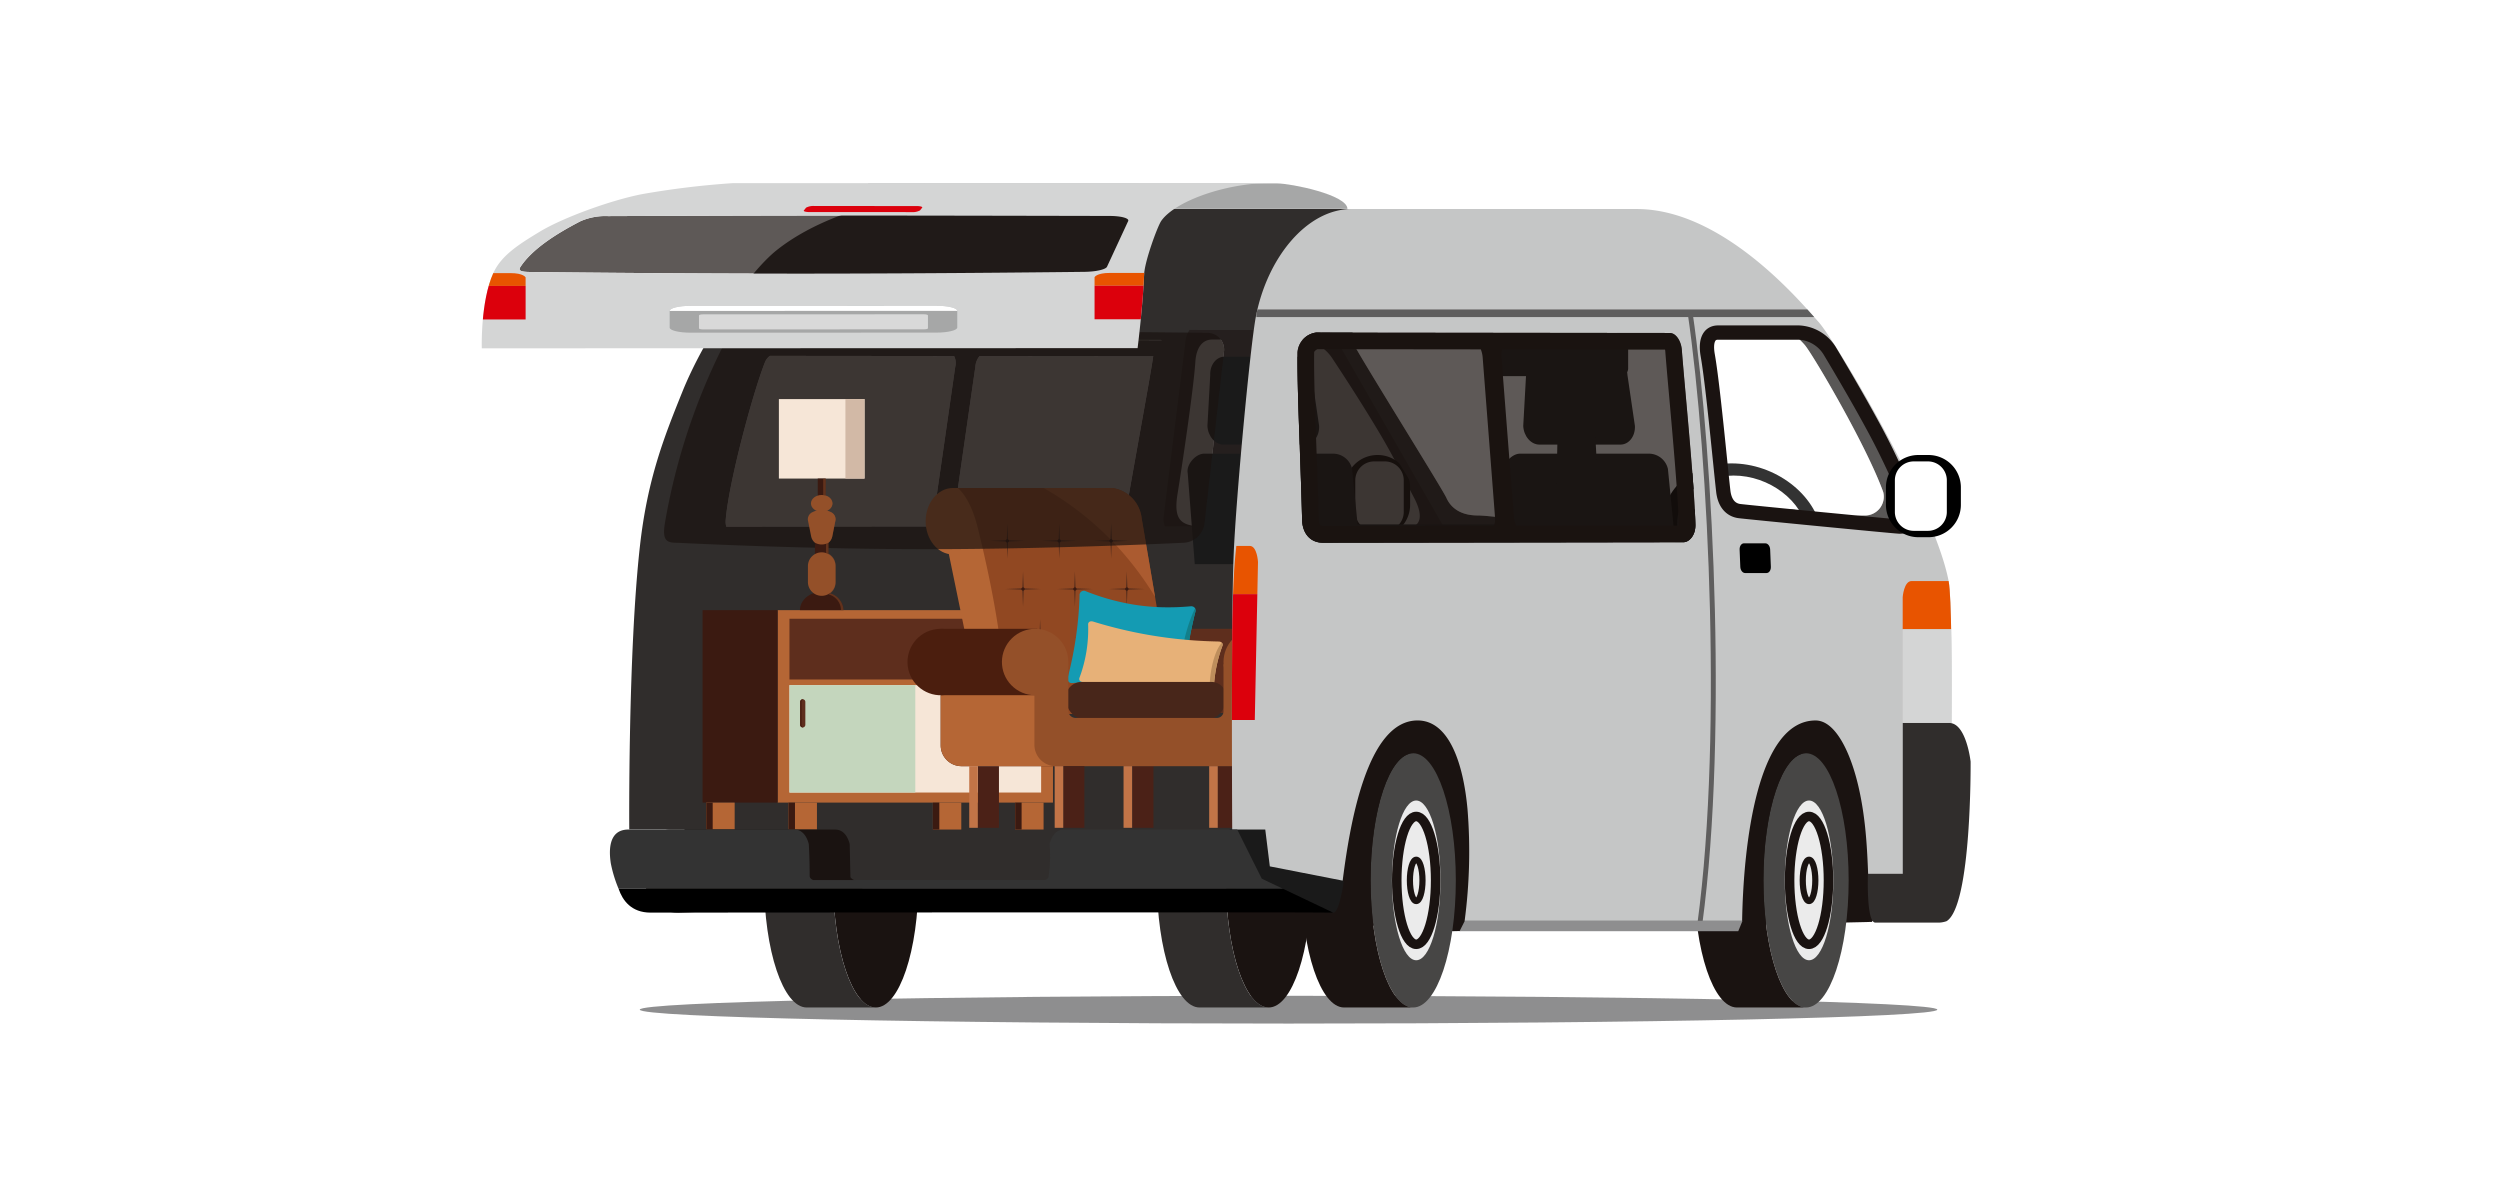 <svg xmlns="http://www.w3.org/2000/svg" xmlns:xlink="http://www.w3.org/1999/xlink" width="525" height="250" viewBox="0 0 525 250"><defs><clipPath id="a"><path d="M2139.46,1137.42c.533-12.139,3.469-43.391,4.633-49.516,2.365-12.44,14.264-22.688,23.694-22.688H2224.1c18.4,0,34.836,20.066,38.159,23.7s24.314,38.618,27.329,54.431c1.251,6.569.232,60.259.232,60.259l-16.28,10.584c-1.328-3.954-.178-15.378-2.733-27.009-1.753-8-5.05-14.562-9.154-14.562-12.259,0-15.161,26.038-15.431,42.089H2187.95a110.558,110.558,0,0,0,.6-23.5c-.893-9.7-3.915-18.594-10.475-18.594-10.606,0-14.266,21.6-15.85,34.552a17.537,17.537,0,0,1-1.76,5.143l-19.639-4.436-1.631-3.522S2138.807,1152.323,2139.46,1137.42Zm106.1-8.787c1.1.174,32.958,3.27,33.747,3.27,2.215,0,3.833-1.735,1.411-6.679-1.165-2.378-3.34-7.535-6.343-13.161-4.2-7.861-9.339-16.354-9.677-16.929a8.065,8.065,0,0,0-6.542-3.977h-16.987c-2.055,0-2.667,1.977-2.17,4.772,1.081,6.071,2.667,23.355,3.266,28.558C2242.525,1126.724,2243.593,1128.322,2245.561,1128.633Zm-92.7-33.331c-.1,8.119.608,21.378.964,35.217.066,2.6,1.538,4.772,4.388,4.772,1.042,0,74.574-.11,75.708-.11s2.54-1.367,2.491-3.677c-.181-8.432-2.35-29.978-2.842-36.691-.138-1.872-1.229-3.571-2.519-3.571-1.474,0-73.169-.086-74.267-.086A4.5,4.5,0,0,0,2152.857,1095.3Z" transform="translate(-2139.083 -1065.216)" fill="none"/></clipPath><clipPath id="b"><path d="M1818.527,1063.924c-4.138,2.514-7.968,4.862-9.686,8.623-2.74,5.993-2.435,15.842-2.435,15.842l137.718-.043s1.119-8.892,1.37-15.457c.1-2.736,2.816-10.14,3.6-11.264,2.784-4,12.653-7.748,22.8-7.958l-112.824.035a161.232,161.232,0,0,0-18.971,2.3C1833.3,1057.233,1823.388,1060.97,1818.527,1063.924Zm119.177,7.333c-.276.592-2.458,1.072-4.875,1.073,0,0-29.732.366-58.491.375s-56.852-.339-56.852-.339c-2.417,0-3.618-.079-2.968-1.071,2.495-3.808,7.663-7.044,12.615-9.6a13,13,0,0,1,5.785-1.073s28.485-.115,47.685-.121,57.667.088,57.667.088c2.418,0,4.156.479,3.882,1.07Z" transform="translate(-1806.397 -1053.666)" fill="none"/></clipPath></defs><g transform="translate(-98 -2134)"><rect width="525" height="250" transform="translate(98 2134)" fill="#fff"/><path d="M2654.234,1479.879c0,1.618-61,2.926-136.236,2.926s-136.243-1.308-136.243-2.926,61-2.911,136.243-2.911S2654.234,1478.275,2654.234,1479.879Z" transform="translate(-2149.402 866.146)" fill="#8e8e8f"/><g transform="translate(-1607.229 1118.761)"><path d="M2050.5,1145.476c-3.225-15.343-27.558-48.205-29.935-52.582-4.149-7.646-14.313-23.034-18.433-23.034h-76.406c-10.094,0-25.074,9.985-30.754,22.054-2.794,5.943-11.428,35.363-15.072,47.141-4.469,14.459,9.017,65.849,9.017,65.849l1.746,3.417,21.009,4.3a16.081,16.081,0,0,0,1.884-4.991c1.689-12.571,5.609-33.525,16.953-33.525,7.019,0,10.251,8.631,11.208,18.041a97.158,97.158,0,0,1-.649,22.8h62.34c.29-15.575,3.395-40.839,16.508-40.839,4.393,0,7.917,6.362,9.79,14.128,2.737,11.286,1.507,22.371,2.928,26.207l17.415-10.269S2051.842,1151.85,2050.5,1145.476Zm-106.449-44.694c-.189,1.289-4.377,30.438-4.576,31.7a3.692,3.692,0,0,1-.785,1.833c-18.68.025-40.323.049-42.728.052a4.441,4.441,0,0,1-.111-1.428c.618-7.773,5.655-26.563,8.226-33.062a2.955,2.955,0,0,1,1.062-1.381l38.667.039A3.179,3.179,0,0,1,1944.052,1100.782Zm4.224,0a3.889,3.889,0,0,1,.885-2.247l36.467.037c-.732,5.079-5.5,30.563-6.166,35.486a.521.521,0,0,1-.06.2l-35.422.046a2.944,2.944,0,0,1-.251-1.826C1943.891,1131.221,1948.088,1102.072,1948.276,1100.782Zm38.875-5.628a1.583,1.583,0,0,1,.322.049l-81.73-.081a2.626,2.626,0,0,1,.452-.051C1907.374,1095.071,1985.575,1095.154,1987.151,1095.154Zm51.65,39.453c-.843,0-34.916-.1-36.1-.137-9.2-.315-13.294,1.1-11.957-7.058.823-5.027,3.353-21.82,3.734-27.71.173-2.713,1.332-4.631,3.528-4.631h18.174a8.768,8.768,0,0,1,7,3.859c.361.557,5.863,8.8,10.354,16.426,3.214,5.46,5.541,10.461,6.784,12.77C2042.9,1132.923,2041.17,1134.607,2038.8,1134.607Z" transform="translate(-38.22 -8.526)" fill="#302d2c"/><g transform="translate(1948.182 1173.426)"><path d="M2154.368,1333.266c0,14.743-4.01,26.693-8.95,26.693s-8.955-11.949-8.955-26.693,4.007-26.695,8.955-26.695S2154.368,1318.522,2154.368,1333.266Z" transform="translate(-2121.95 -1306.571)" fill="#1a1311"/><path d="M2114.775,1306.571c-4.946,0-8.959,11.951-8.959,26.695s4.013,26.693,8.959,26.693h14.509c-4.948,0-8.955-11.949-8.955-26.693s4.007-26.695,8.955-26.695Z" transform="translate(-2105.816 -1306.571)" fill="#302d2c"/></g><g transform="translate(1865.686 1173.426)"><path d="M1980.154,1333.266c0,14.743-4.008,26.693-8.95,26.693s-8.954-11.949-8.954-26.693,4.006-26.695,8.954-26.695S1980.154,1318.522,1980.154,1333.266Z" transform="translate(-1947.737 -1306.571)" fill="#1a1311"/><path d="M1940.561,1306.571c-4.946,0-8.958,11.951-8.958,26.695s4.012,26.693,8.958,26.693h14.508c-4.948,0-8.954-11.949-8.954-26.693s4.006-26.695,8.954-26.695Z" transform="translate(-1931.603 -1306.571)" fill="#302d2c"/></g><path d="M1882.957,1103.583c-3.808,9.444-7.332,18.26-8.913,32.391-2.522,22.516-2.245,59.528-2.245,59.528h126.693s1.032-33.415,1.265-58.083c.1-10.281,2.593-38.1,3.313-42.325,2.563-15.018,12.04-29.572,20.962-29.879H1920.254s-9.782,2.521-17.453,8.609C1896.7,1078.665,1887.429,1092.488,1882.957,1103.583Zm109.634,27.7a4.632,4.632,0,0,1-4.484,4.027s-27.352,1.342-53.809,1.342-52.3-1.342-52.3-1.342c-2.223,0-3.328-.3-2.73-4.027a132.709,132.709,0,0,1,11.608-36.042c1.268-2.669,3.1-4.027,5.322-4.027,0,0,26.2-.4,43.867-.4s53.051.4,53.051.4a3.525,3.525,0,0,1,3.571,4.027Z" transform="translate(-34.427 -6.081)" fill="#302d2c"/><path d="M6.8,0h.063a6.8,6.8,0,0,1,6.8,6.8v3.662a6.8,6.8,0,0,1-6.8,6.8H6.8a6.8,6.8,0,0,1-6.8-6.8V6.8A6.8,6.8,0,0,1,6.8,0Z" transform="translate(1987.691 1110.791)"/><path d="M3.967,0H6.211a3.967,3.967,0,0,1,3.967,3.967v6.644a3.97,3.97,0,0,1-3.97,3.97H3.967A3.967,3.967,0,0,1,0,10.614V3.967A3.967,3.967,0,0,1,3.967,0Z" transform="translate(1989.839 1112.134)" fill="#fff"/><path d="M2239,1077.433c-6.967-3.528-19.59-7.573-19.59-7.573h-83.742c6.579.8,19.908,22.5,23.534,29.032,2.3,4.137,15.5,26.069,18.416,30.563a70.451,70.451,0,0,1,7.759,15.659c.754,1.9-.085,34.548-.085,34.548H2282.8s.306-31.925.331-34.436-2.415-16.92-4.145-20.537-13.873-24.034-16.873-28.519C2256.037,1087.082,2249.822,1082.914,2239,1077.433Zm-73.937,14.606c1.7,0,23.213.445,45.011.445,21.247,0,38.087-.445,40.792-.445s5.7,3,6.72,4.18c1.61,1.871,12.894,20.97,16.475,30.89a3.956,3.956,0,0,1-4.115,4.9c-1.576,0-20.524,1.537-44.612,1.537-25.974,0-33.5-1.537-36.443-1.537-3.675,0-5.671-1.684-6.557-3.675s-18.547-30.171-19.542-32.47A2.54,2.54,0,0,1,2165.066,1092.038Z" transform="translate(-173.351 -8.526)" fill="#302d2c"/><path d="M2194.879,1116.7c1.7,0,23.213.445,45.011.445,21.247,0,38.087-.445,40.792-.445s5.7,3,6.72,4.18c1.61,1.871,12.894,20.97,16.475,30.89a3.956,3.956,0,0,1-4.115,4.9c-1.576,0-20.524,1.537-44.612,1.537-25.974,0-33.5-1.537-36.443-1.537-3.675,0-5.671-1.684-6.556-3.675s-18.547-30.171-19.542-32.47A2.539,2.539,0,0,1,2194.879,1116.7Z" transform="translate(-203.164 -33.183)" fill="#fff" opacity="0.4"/><path d="M1962.778,1132.614c-.189,1.289-4.377,30.438-4.576,31.7a3.693,3.693,0,0,1-.785,1.833c-18.68.025-40.324.049-42.728.052a4.437,4.437,0,0,1-.111-1.428c.618-7.773,5.654-26.563,8.226-33.062a2.955,2.955,0,0,1,1.062-1.381l38.667.039A3.178,3.178,0,0,1,1962.778,1132.614Z" transform="translate(-56.946 -40.357)" fill="#1a1311" opacity="0.5"/><path d="M2020.2,1132.663a3.889,3.889,0,0,1,.885-2.247l36.467.037c-.731,5.079-5.5,30.563-6.166,35.486a.512.512,0,0,1-.06.2l-35.422.047a2.944,2.944,0,0,1-.251-1.826C2015.82,1163.1,2020.017,1133.952,2020.2,1132.663Z" transform="translate(-110.149 -40.406)" fill="#1a1311" opacity="0.5"/><path d="M2167.514,1160.04c-1.637,0-40.989.027-58.494.053a3.859,3.859,0,0,1-.251-2.106c.162-1.449,4.359-35.064,4.548-36.551a4.885,4.885,0,0,1,.884-2.592c17.464.02,27.229.039,29.693.042" transform="translate(-159.169 -34.314)" fill="#1a1311" opacity="0.5"/><path d="M2203.661,1201.557a4.884,4.884,0,0,1,4.562-3.157h50.825c2.089,0,4.833,1.315,6.9,3.157h6.165c2.689,0,5.123,3.281,5.123,5.966V1218.6h-132.9v-10.992c0-2.775,1.57-6.055,5.291-6.055Z" transform="translate(-177.914 -76.197)" fill="#1a1a1a"/><path d="M2255.764,1128.228a1.632,1.632,0,0,0,1.632,1.631h24.686a1.632,1.632,0,0,0,1.634-1.631v-5.257a1.632,1.632,0,0,0-1.634-1.632H2257.4a1.632,1.632,0,0,0-1.632,1.632Z" transform="translate(-236.576 -35.627)" fill="#1a1a1a"/><g transform="translate(2054.458 1112.55)"><path d="M2349.352,1206.8c-9.141,0-17.638-6.456-18.938-14.391s5.08-14.392,14.219-14.392,17.638,6.455,18.939,14.392S2358.492,1206.8,2349.352,1206.8Zm-4.3-26.229c-7.517,0-12.764,5.31-11.693,11.837s8.055,11.834,15.573,11.834,12.762-5.31,11.693-11.834S2352.572,1180.569,2345.053,1180.569Z" transform="translate(-2330.246 -1178.015)"/></g><g transform="translate(2020.931 1090.134)"><path d="M2268.27,1145.235c.1,2.163,1.622,3.916,3.4,3.916h17.01c1.779,0,3.141-1.753,3.042-3.916l-1.562-10.642c-.1-2.161-1.622-3.915-3.4-3.915H2271.9c-1.779,0-3.14,1.754-3.041,3.915Z" transform="translate(-2264.091 -1130.679)" fill="#1a1a1a"/><path d="M2260.958,1196.9l-1.474-19.113c-.348-1.779,1.668-4.079,3.448-4.079h27.224a4.111,4.111,0,0,1,3.852,3.222l1.976,19.971Z" transform="translate(-2259.445 -1153.331)" fill="#1a1a1a"/><path d="M2268.27,1145.235c.037,2.163.6,3.916,1.258,3.916h6.291c.658,0,1.162-1.753,1.125-3.916l-.578-10.642c-.037-2.161-.6-3.915-1.258-3.915h-5.5c-.658,0-1.161,1.754-1.125,3.915Z" transform="translate(-2257.091 -1118.679)" fill="#1a1a1a"/></g><g transform="translate(1954.611 1090.134)"><g transform="translate(0)"><path d="M2128.217,1145.235c.1,2.163,1.622,3.916,3.4,3.916h17.01c1.778,0,3.141-1.753,3.041-3.916l-1.562-10.642c-.1-2.161-1.622-3.915-3.4-3.915h-14.862c-1.78,0-3.142,1.754-3.041,3.915Z" transform="translate(-2124.038 -1130.679)" fill="#1a1a1a"/><path d="M2120.905,1196.9l-1.474-19.113c-.349-1.779,1.667-4.079,3.448-4.079H2150.1a4.113,4.113,0,0,1,3.854,3.222l1.976,19.971Z" transform="translate(-2119.391 -1153.331)" fill="#1a1a1a"/></g></g><path d="M2287.753,1318.054l-.28-28.233H2144.41l.555,42.269,43.39,3.026,87.907-1.951Z" transform="translate(-177.952 -124.327)" fill="#1a1311"/><g transform="translate(1978.536 1173.426)"><path d="M2218.464,1333.266c0,14.743-4.006,26.693-8.949,26.693s-8.954-11.949-8.954-26.693,4.006-26.695,8.954-26.695S2218.464,1318.522,2218.464,1333.266Z" transform="translate(-2186.049 -1306.571)" fill="#474645"/><path d="M2178.872,1306.571c-4.945,0-8.957,11.951-8.957,26.695s4.012,26.693,8.957,26.693h14.509c-4.948,0-8.953-11.949-8.953-26.693s4.005-26.695,8.953-26.695Z" transform="translate(-2169.915 -1306.571)" fill="#1a1311"/><path d="M2220.227,1344.293c0,9.264-2.282,16.772-5.1,16.772s-5.1-7.508-5.1-16.772,2.285-16.776,5.1-16.776S2220.227,1335.029,2220.227,1344.293Z" transform="translate(-2191.031 -1317.598)" fill="#ebebeb"/><path d="M2220.343,1348.022c0,7.411-1.826,13.418-4.081,13.418s-4.082-6.007-4.082-13.418,1.828-13.422,4.082-13.422S2220.343,1340.612,2220.343,1348.022Z" transform="translate(-2192.166 -1321.328)" fill="none" stroke="#1a1311" stroke-miterlimit="10" stroke-width="2"/><path d="M2220.65,1358.116c0,2.4-.592,4.34-1.319,4.34s-1.323-1.942-1.323-4.34.592-4.342,1.323-4.342S2220.65,1355.718,2220.65,1358.116Z" transform="translate(-2195.234 -1331.422)" fill="none" stroke="#1a1311" stroke-miterlimit="10" stroke-width="1.3"/></g><rect width="67.405" height="16.712" transform="translate(1868.794 1186.256)" fill="#302d2c"/><g transform="translate(1852.771 1143.371)"><rect width="57.824" height="40.413" transform="translate(73.582 40.413) rotate(-180)" fill="#b56635"/><rect width="52.85" height="12.757" transform="translate(71.095 14.561) rotate(-180)" fill="#5e2e1d"/><rect width="52.85" height="22.555" transform="translate(71.095 38.301) rotate(-180)" fill="#f6e6d7"/><rect width="26.425" height="22.555" transform="translate(44.67 38.301) rotate(-180)" fill="#c4d6bd"/><g transform="translate(67.734 18.716)"><path d="M1828.782,1338.673h0a.545.545,0,0,0,.544-.544v-4.819a.545.545,0,0,0-.544-.544h0a.546.546,0,0,0-.544.544v4.819A.545.545,0,0,0,1828.782,1338.673Z" transform="translate(-1828.238 -1332.766)" fill="#5e2e1d"/><path d="M1828.782,1332.766a.537.537,0,0,1,.156.026.544.544,0,0,0-.389.519v4.819a.544.544,0,0,0,.389.519.536.536,0,0,1-.7-.519v-4.819A.546.546,0,0,1,1828.782,1332.766Z" transform="translate(-1828.238 -1332.766)" fill="#481c10"/></g><g transform="translate(20.492 18.716)"><path d="M1739.97,1338.673h0a.546.546,0,0,0,.544-.544v-4.819a.546.546,0,0,0-.544-.544h0a.546.546,0,0,0-.545.544v4.819A.546.546,0,0,0,1739.97,1338.673Z" transform="translate(-1739.426 -1332.766)" fill="#5e2e1d"/><path d="M1739.97,1332.766a.535.535,0,0,1,.155.026.545.545,0,0,0-.389.519v4.819a.545.545,0,0,0,.389.519.536.536,0,0,1-.7-.519v-4.819A.546.546,0,0,1,1739.97,1332.766Z" transform="translate(-1739.426 -1332.766)" fill="#481c10"/></g><rect width="15.758" height="40.413" transform="translate(15.758 40.413) rotate(-180)" fill="#3b1a11"/><rect width="5.96" height="5.66" transform="translate(24.017 46.073) rotate(-180)" fill="#b56635"/><rect width="1.347" height="5.66" transform="translate(18.056 40.413)" fill="#3b1a11"/><rect width="5.96" height="5.66" transform="translate(6.737 46.073) rotate(-180)" fill="#b56635"/><rect width="1.347" height="5.66" transform="translate(0.777 40.413)" fill="#3b1a11"/><rect width="5.96" height="5.66" transform="translate(71.608 46.073) rotate(-180)" fill="#b56635"/><rect width="1.347" height="5.66" transform="translate(65.648 40.413)" fill="#3b1a11"/><rect width="5.96" height="5.66" transform="translate(54.329 46.073) rotate(-180)" fill="#b56635"/><rect width="1.347" height="5.66" transform="translate(48.369 40.413)" fill="#3b1a11"/><rect width="15.758" height="12.628" transform="translate(71.199 14.389) rotate(-180)" fill="#3b1a11"/></g><g transform="translate(1894.369 1117.721)"><rect width="25.084" height="17.683" transform="translate(49.685 29.569)" fill="#5e2e1d"/><ellipse cx="5.72" cy="6.974" rx="5.72" ry="6.974" transform="translate(5.249 0)" fill="#b56635"/><path d="M2434.165,1333.557h-37.433l-.55-2.666-1.249-6.067-.551-2.68-3.234-15.7-1.9-9.233a3.859,3.859,0,0,1,3.78-4.639h32.7l.009.043.729,3.54,2.328,11.311.6,2.909,1.4,6.813,1.021,4.953.225,1.092,2.073,10.066Z" transform="translate(-2381.031 -1292.576)" fill="#b56635"/><path d="M2440.657,1340.038H2404.77c.071-1.248.094-2.566.073-3.946-.013-.823-.042-1.671-.085-2.535q-.059-1.189-.154-2.427-.106-1.366-.253-2.784c-.208-2-.476-4.077-.8-6.2-.977-6.526-2.437-13.522-4.117-20.371q-.129-.522-.258-1.043c-.8-3.2-2.144-6.316-3.969-8-.057-.054-.113-.105-.171-.154h32a5.776,5.776,0,0,1,.709.043,7.2,7.2,0,0,1,5.89,6.238l2.825,16.572.366,2.147.779,4.568.294,1.724,1.608,9.434.367,2.16.138.807.605,3.559Z" transform="translate(-2383.042 -1292.576)" fill="#914822"/><path d="M2443.046,1298.858l2.826,16.572a67.521,67.521,0,0,0-5.533-7.808c-.042-.051-.082-.1-.126-.151a64.332,64.332,0,0,0-17.708-14.894h14.643l.009.043A7.2,7.2,0,0,1,2443.046,1298.858Z" transform="translate(-2392.452 -1292.576)" fill="#ab5b30"/><g transform="translate(18.668 7.376)"><path d="M2410.8,1303.8l-.124,3.73.124,3.73.125-3.73Z" transform="translate(-2407.067 -1303.796)" fill="#48261a"/><path d="M2412.647,1309.405l-3.729.125-3.73-.125,3.73-.125Z" transform="translate(-2405.187 -1305.675)" fill="#48261a"/><path d="M2411.028,1309.289a.348.348,0,1,1-.348-.348A.348.348,0,0,1,2411.028,1309.289Z" transform="translate(-2406.95 -1305.559)" fill="#3b1a11"/><g transform="translate(10.898)"><path d="M2427.374,1303.8l-.125,3.73.125,3.73.125-3.73Z" transform="translate(-2423.644 -1303.796)" fill="#48261a"/><path d="M2429.226,1309.405l-3.73.125-3.73-.125,3.73-.125Z" transform="translate(-2421.765 -1305.675)" fill="#48261a"/><path d="M2427.606,1309.289a.348.348,0,1,1-.349-.348A.348.348,0,0,1,2427.606,1309.289Z" transform="translate(-2423.528 -1305.559)" fill="#3b1a11"/></g><g transform="translate(21.796)"><path d="M2443.952,1303.8l-.125,3.73.125,3.73.125-3.73Z" transform="translate(-2440.222 -1303.796)" fill="#48261a"/><path d="M2445.8,1309.405l-3.73.125-3.73-.125,3.73-.125Z" transform="translate(-2438.343 -1305.675)" fill="#48261a"/><path d="M2444.183,1309.289a.348.348,0,1,1-.348-.348A.348.348,0,0,1,2444.183,1309.289Z" transform="translate(-2440.105 -1305.559)" fill="#3b1a11"/></g><g transform="translate(3.297 10.107)"><path d="M2415.812,1319.17l-.125,3.73.125,3.73.124-3.73Z" transform="translate(-2412.082 -1319.17)" fill="#48261a"/><path d="M2417.663,1324.779l-3.73.124-3.729-.124,3.729-.125Z" transform="translate(-2410.204 -1321.049)" fill="#48261a"/><path d="M2416.044,1324.663a.348.348,0,1,1-.348-.349A.347.347,0,0,1,2416.044,1324.663Z" transform="translate(-2411.967 -1320.932)" fill="#3b1a11"/><g transform="translate(10.898)"><path d="M2432.39,1319.17l-.125,3.73.125,3.73.125-3.73Z" transform="translate(-2428.66 -1319.17)" fill="#48261a"/><path d="M2434.241,1324.779l-3.73.124-3.73-.124,3.73-.125Z" transform="translate(-2426.781 -1321.049)" fill="#48261a"/><path d="M2432.621,1324.663a.348.348,0,1,1-.347-.349A.348.348,0,0,1,2432.621,1324.663Z" transform="translate(-2428.544 -1320.932)" fill="#3b1a11"/></g><g transform="translate(21.796)"><path d="M2448.967,1319.17l-.124,3.73.124,3.73.125-3.73Z" transform="translate(-2445.238 -1319.17)" fill="#48261a"/><path d="M2450.818,1324.779l-3.73.124-3.73-.124,3.73-.125Z" transform="translate(-2443.358 -1321.049)" fill="#48261a"/><path d="M2449.2,1324.663a.348.348,0,1,1-.349-.349A.348.348,0,0,1,2449.2,1324.663Z" transform="translate(-2445.121 -1320.932)" fill="#3b1a11"/></g></g><g transform="translate(6.882 20.213)"><path d="M2421.264,1334.544l-.124,3.73.124,3.73.126-3.73Z" transform="translate(-2417.535 -1334.544)" fill="#48261a"/><path d="M2423.116,1340.152l-3.73.125-3.73-.125,3.73-.124Z" transform="translate(-2415.656 -1336.423)" fill="#48261a"/><path d="M2421.5,1340.036a.348.348,0,1,1-.349-.348A.348.348,0,0,1,2421.5,1340.036Z" transform="translate(-2417.419 -1336.306)" fill="#3b1a11"/><g transform="translate(10.898)"><path d="M2437.843,1334.544l-.125,3.73.125,3.73.124-3.73Z" transform="translate(-2434.112 -1334.544)" fill="#48261a"/><path d="M2439.693,1340.152l-3.73.125-3.729-.125,3.729-.124Z" transform="translate(-2432.233 -1336.423)" fill="#48261a"/><path d="M2438.074,1340.036a.349.349,0,1,1-.348-.348A.349.349,0,0,1,2438.074,1340.036Z" transform="translate(-2433.995 -1336.306)" fill="#3b1a11"/></g><g transform="translate(21.796)"><path d="M2454.42,1334.544l-.124,3.73.124,3.73.125-3.73Z" transform="translate(-2450.691 -1334.544)" fill="#48261a"/><path d="M2456.271,1340.152l-3.729.125-3.73-.125,3.73-.124Z" transform="translate(-2448.811 -1336.423)" fill="#48261a"/><path d="M2454.651,1340.036a.348.348,0,1,1-.348-.348A.348.348,0,0,1,2454.651,1340.036Z" transform="translate(-2450.573 -1336.306)" fill="#3b1a11"/></g></g></g><g transform="translate(35.049 21.587)"><path d="M2456.97,1329.69a1.6,1.6,0,0,1-.042.229q-.2.756-.383,1.523a.1.1,0,0,1,0,.017.039.039,0,0,0,0,.014q-.229.955-.434,1.922-.248,1.173-.461,2.363c-.27,1.515-.5,3.042-.68,4.57q-.25,2.119-.385,4.225a.618.618,0,0,1,0,.064v.034q-.073,1.2-.107,2.381a1.75,1.75,0,0,1-.032.272l0,.007a1.07,1.07,0,0,1-.153.375.811.811,0,0,1-.172.187.952.952,0,0,1-.981.067c-.366-.145-.734-.285-1.1-.421q-2.212-.819-4.4-1.407-1.359-.365-2.722-.642c-.054-.012-.109-.024-.165-.034q-2.066-.413-4.158-.629a46.81,46.81,0,0,0-6.508-.207q-1.426.052-2.889.185a1.249,1.249,0,0,1-.341-.007.838.838,0,0,1-.577-.325,1.075,1.075,0,0,1-.112-.918c.038-.143.074-.288.112-.432a77.351,77.351,0,0,0,2.349-16.681.905.905,0,0,1,1.34-.908,47.722,47.722,0,0,0,10.627,2.892l.237.034q1.993.283,4.021.385c.3.016.606.028.908.036a50.733,50.733,0,0,0,6.149-.194,1.042,1.042,0,0,1,.8.21.8.8,0,0,1,.158.194A1,1,0,0,1,2456.97,1329.69Z" transform="translate(-2430.106 -1325.413)" fill="#149bb3"/><g transform="translate(23.623 3.66)"><path d="M2469.281,1331.6c-.148.581-.29,1.163-.424,1.752,0,.005,0,.011,0,.016a.057.057,0,0,0,0,.014q-.22.955-.419,1.922-.242,1.175-.451,2.365c-.27,1.53-.5,3.074-.685,4.618q-.255,2.091-.4,4.176l0,.064,0,.034q-.093,1.334-.141,2.654v.007a1.078,1.078,0,0,1-.153.375.8.8,0,0,1-.173.187c-.038-.225-.072-.448-.1-.673-.128-.889-.208-1.771-.246-2.648a32.071,32.071,0,0,1,.378-6.418c.135-.853.3-1.678.479-2.467s.386-1.557.6-2.274a30.044,30.044,0,0,1,1.644-4.322Z" transform="translate(-2466.039 -1330.98)" fill="#127f8a"/></g><g transform="translate(2.451 6.405)"><path d="M2462.083,1351.509a.605.605,0,0,1-.275.549.944.944,0,0,1-.789.049q-1.209-.368-2.407-.7a93.721,93.721,0,0,0-23.914-3.483c-.629-.008-1-.4-.82-.9a29.17,29.17,0,0,0,1.824-11.21c-.011-.525.463-.785,1.062-.6a93.7,93.7,0,0,0,24.094,4.117q1.1.045,2.228.068a1.235,1.235,0,0,1,.414.073.616.616,0,0,1,.405.825A29.155,29.155,0,0,0,2462.083,1351.509Z" transform="translate(-2433.834 -1335.155)" fill="#e7b178"/><path d="M2476.355,1353.9v.007c0,.361-.268.735-.442.395-.955-1.868-.272-9.176,1.923-12,.208-.269.367-.213.385.114a.694.694,0,0,1-.043.276A29.169,29.169,0,0,0,2476.355,1353.9Z" transform="translate(-2448.106 -1337.543)" fill="#be8e5c"/></g></g><path d="M4.68,0H29.034a4.68,4.68,0,0,1,4.68,4.68v0a3.37,3.37,0,0,1-3.37,3.37H3.08A3.08,3.08,0,0,1,0,4.97V4.68A4.68,4.68,0,0,1,4.68,0Z" transform="translate(68.36 48.777) rotate(180)" fill="#48261a"/><path d="M2393.952,1366.4h19.806l-3.906-28.845h-20.274v24.471A4.374,4.374,0,0,0,2393.952,1366.4Z" transform="translate(-2381.172 -1307.985)" fill="#4b1e0e"/><path d="M2410.844,1358.77l2.915,14.9h-19.806a4.374,4.374,0,0,1-4.375-4.375V1358.77Z" transform="translate(-2381.172 -1315.254)" fill="#b56635"/><rect width="4.438" height="12.946" transform="translate(71.026 71.359) rotate(180)" fill="#4b2117"/><rect width="4.438" height="12.946" transform="translate(53.085 71.359) rotate(180)" fill="#4b2117"/><circle cx="6.974" cy="6.974" r="6.974" transform="matrix(0.772, -0.635, 0.635, 0.772, 64.953, 35.586)" fill="#945029"/><circle cx="6.974" cy="6.974" r="6.974" transform="translate(18.413 37.398) rotate(-49.977)" fill="#945029"/><circle cx="6.974" cy="6.974" r="6.974" transform="matrix(0.973, -0.233, 0.233, 0.973, 0, 31.384)" fill="#4b1e0e"/><path d="M2426.639,1348.875v9.745a1.527,1.527,0,0,0,1.527,1.527h29.694a1.364,1.364,0,0,0,1.364-1.363v-9.909h7.125v16.908a4.494,4.494,0,0,1-4.494,4.495h-37.846a4.5,4.5,0,0,1-4.495-4.495v-16.908Z" transform="translate(-2391.428 -1311.864)" fill="#945029"/><rect width="1.801" height="12.946" transform="translate(66.588 71.359) rotate(180)" fill="#c27447"/><rect width="1.801" height="12.946" transform="translate(48.608 71.359) rotate(180)" fill="#c27447"/><rect width="4.438" height="12.946" transform="translate(38.581 71.359) rotate(180)" fill="#4b2117"/><rect width="4.438" height="12.946" transform="translate(20.64 71.359) rotate(180)" fill="#4b2117"/><rect width="1.801" height="12.946" transform="translate(34.144 71.359) rotate(180)" fill="#c27447"/><rect width="1.801" height="12.946" transform="translate(16.202 71.359) rotate(180)" fill="#c27447"/></g><g transform="translate(2061.031 1173.426)"><path d="M2392.679,1333.266c0,14.743-4.009,26.693-8.95,26.693s-8.953-11.949-8.953-26.693,4-26.695,8.953-26.695S2392.679,1318.522,2392.679,1333.266Z" transform="translate(-2360.263 -1306.571)" fill="#474645"/><path d="M2353.086,1306.571c-4.946,0-8.958,11.951-8.958,26.695s4.012,26.693,8.958,26.693h14.508c-4.948,0-8.953-11.949-8.953-26.693s4-26.695,8.953-26.695Z" transform="translate(-2344.128 -1306.571)" fill="#1a1311"/><path d="M2394.443,1344.293c0,9.264-2.282,16.772-5.1,16.772s-5.1-7.508-5.1-16.772,2.284-16.776,5.1-16.776S2394.443,1335.029,2394.443,1344.293Z" transform="translate(-2365.246 -1317.598)" fill="#ebebeb"/><path d="M2394.556,1348.022c0,7.411-1.825,13.418-4.082,13.418s-4.081-6.007-4.081-13.418,1.826-13.422,4.081-13.422S2394.556,1340.612,2394.556,1348.022Z" transform="translate(-2366.379 -1321.328)" fill="none" stroke="#1a1311" stroke-miterlimit="10" stroke-width="2"/><path d="M2394.865,1358.116c0,2.4-.593,4.34-1.321,4.34s-1.321-1.942-1.321-4.34.592-4.342,1.321-4.342S2394.865,1355.718,2394.865,1358.116Z" transform="translate(-2369.448 -1331.422)" fill="none" stroke="#1a1311" stroke-miterlimit="10" stroke-width="1.3"/></g><g transform="translate(1963.935 1059.135)"><path d="M2139.46,1137.42c.533-12.139,3.469-43.391,4.633-49.516,2.365-12.44,10.711-22.688,20.142-22.688H2224.1c18.4,0,34.836,20.066,38.159,23.7s24.314,38.618,27.329,54.431c1.251,6.569.232,60.259.232,60.259l-16.28,10.584c-1.328-3.954-.178-15.378-2.733-27.009-1.753-8-5.05-14.562-9.154-14.562-12.259,0-15.161,26.038-15.431,42.089H2187.95a110.558,110.558,0,0,0,.6-23.5c-.893-9.7-3.915-18.594-10.475-18.594-10.606,0-14.266,21.6-15.85,34.552a17.537,17.537,0,0,1-1.76,5.143l-19.639-4.436-1.631-3.522S2138.807,1152.323,2139.46,1137.42Zm106.1-8.787c1.1.174,32.958,3.27,33.747,3.27,2.215,0,3.833-1.735,1.411-6.679-1.165-2.378-3.34-7.535-6.343-13.161-4.2-7.861-9.339-16.354-9.677-16.929a8.065,8.065,0,0,0-6.542-3.977h-16.987c-2.055,0-2.667,1.977-2.17,4.772,1.081,6.071,2.667,23.355,3.266,28.558C2242.525,1126.724,2243.593,1128.322,2245.561,1128.633Zm-92.7-33.331c-.1,8.119.608,21.378.964,35.217.066,2.6,1.538,4.772,4.388,4.772,1.042,0,74.574-.11,75.708-.11s2.54-1.367,2.491-3.677c-.181-8.432-2.35-29.978-2.842-36.691-.138-1.872-1.229-3.571-2.519-3.571-1.474,0-73.169-.086-74.267-.086A4.5,4.5,0,0,0,2152.857,1095.3Z" transform="translate(-2139.083 -1065.216)" fill="#c5c6c6"/></g><g transform="translate(2063.69 1085.077)" opacity="0.2"><path d="M2356.465,1157.474c1.1.174,32.958,3.27,33.747,3.27,2.215,0,3.833-1.735,1.412-6.679-1.164-2.379-3.34-7.535-6.343-13.161-4.2-7.861-9.339-16.354-9.677-16.929a8.065,8.065,0,0,0-6.541-3.977h-16.987c-2.055,0-2.667,1.976-2.17,4.772,1.081,6.071,2.667,23.355,3.266,28.558C2353.429,1155.565,2354.5,1157.163,2356.465,1157.474Z" transform="translate(-2349.742 -1119.999)" fill="#fff"/></g><g transform="translate(2063.69 1085.077)"><path d="M2356.465,1157.474c1.1.174,32.958,3.27,33.747,3.27,2.215,0,3.833-1.735,1.412-6.679-1.164-2.379-3.34-7.535-6.343-13.161-4.2-7.861-9.339-16.354-9.677-16.929a8.065,8.065,0,0,0-6.541-3.977h-16.987c-2.055,0-2.667,1.976-2.17,4.772,1.081,6.071,2.667,23.355,3.266,28.558C2353.429,1155.565,2354.5,1157.163,2356.465,1157.474Z" transform="translate(-2349.742 -1119.999)" fill="none" stroke="#1a1311" stroke-miterlimit="10" stroke-width="3"/></g><path d="M2248.869,1123.656c-.138-1.872-1.228-3.571-2.519-3.571-1.474,0-73.168-.086-74.267-.086a4.5,4.5,0,0,0-3.923,4.144c-.1,8.119.609,21.378.964,35.218.067,2.6,1.538,4.772,4.388,4.772,1.042,0,74.574-.11,75.708-.11s2.54-1.367,2.49-3.677C2251.531,1151.914,2249.361,1130.369,2248.869,1123.656Zm-76.256,35.616c-.133-5.194-.313-10.22-.488-15.082-.289-8.051-.539-15-.475-20,0-.289.449-.59.69-.7l34.309.04a5.866,5.866,0,0,1,.4,1.81c.1,1.366,2.5,32.16,2.585,33.487a3.732,3.732,0,0,1-.256,1.765l-35.865.053C2173.189,1160.644,2172.648,1160.644,2172.613,1159.272Zm75.608,1.263-34.082.05a4.141,4.141,0,0,1-.53-1.758c-.119-1.328-2.5-32.121-2.611-33.487a5.441,5.441,0,0,1,.115-1.8l34.221.039a1.9,1.9,0,0,1,.054.338c.15,2.047.453,5.447.805,9.383.8,9.01,1.905,21.35,2.028,27.126Z" transform="translate(-190.45 -34.922)" fill="#1a1311"/><path d="M2248.869,1123.656c-.138-1.872-1.228-3.571-2.519-3.571-1.474,0-73.168-.086-74.267-.086a4.5,4.5,0,0,0-3.923,4.144c-.1,8.119.609,21.378.964,35.218.067,2.6,1.538,4.772,4.388,4.772,1.042,0,74.574-.11,75.708-.11s2.54-1.367,2.49-3.677C2251.531,1151.914,2249.361,1130.369,2248.869,1123.656Z" transform="translate(-190.45 -34.922)" fill="#1a1311" opacity="0.7"/><path d="M2375.966,1093.162h-.212S2375.832,1093.16,2375.966,1093.162Z" transform="translate(-299.746 -20.793)" fill="#e2372e"/><path d="M2442.663,1301.257s-.892-8.083-4.465-8.119v0h-9.781v31.674H2421.1s-.385,10.244,1.547,10.244h12.926a5.23,5.23,0,0,0,2.039-.3C2442.906,1331.521,2442.663,1301.257,2442.663,1301.257Z" transform="translate(-323.604 -126.071)" fill="#302d2c"/><path d="M2298.56,1383.073h-58.522l1.087-2.159h58.317Z" transform="translate(-228.296 -172.284)" fill="#8e8e8f"/><path d="M2364.368,1218.4c.029.722.483,1.3,1.015,1.3l4.489,0c.535,0,.939-.583.912-1.3l-.145-3.642c-.028-.719-.478-1.3-1.013-1.3l-4.49,0c-.53,0-.94.585-.912,1.3Z" transform="translate(-293.676 -84.121)"/><g transform="translate(1963.935 1059.135)"><g clip-path="url(#a)"><g transform="translate(-0.055 21.887)"><path d="M2438.418,1230.2h11.1v10.113h-12.966v-6.738S2436.8,1230.2,2438.418,1230.2Z" transform="translate(-2295.636 -1173.963)" fill="#e85400"/><rect width="12.966" height="19.619" transform="translate(140.919 66.367)" fill="#d4d5d5"/><g transform="translate(0 48.858)"><path d="M2144.823,1217.988l-.136,6.738h-5.1c.122-3.492.3-6.472.533-8.654.049-.462.1-.954.157-1.459h2.806C2144.652,1214.612,2144.823,1217.988,2144.823,1217.988Z" transform="translate(-2139.295 -1214.612)" fill="#e85400"/><path d="M2139.262,1236h5.094l-.536,26.425h-4.841C2138.936,1253.069,2138.992,1243.383,2139.262,1236Z" transform="translate(-2138.966 -1225.87)" fill="#dc000c"/></g><line x1="123.764" transform="translate(5.188 0.001)" fill="none" stroke="#5f5e5e" stroke-miterlimit="10" stroke-width="1.6"/><path d="M2343.789,1243.448c6.1-39.644,2.891-102.134-1.485-132.011" transform="translate(-2246.016 -1111.436)" fill="none" stroke="#5f5e5e" stroke-miterlimit="10" stroke-width="1.033"/></g></g></g><path d="M2000.724,1159.736a4.632,4.632,0,0,1-4.484,4.027s-27.352,1.342-53.809,1.342-52.3-1.342-52.3-1.342c-2.223,0-3.328-.3-2.73-4.027a132.7,132.7,0,0,1,11.607-36.042c1.269-2.669,3.1-4.027,5.323-4.027,0,0,26.2-.4,43.867-.4s53.051.4,53.051.4a3.525,3.525,0,0,1,3.571,4.027Z" transform="translate(-42.561 -34.537)" fill="#1a1311" opacity="0.7"/><path d="M2136.607,1343.722c-.069-1.651.228-3.325.887-3.325h7.28l.957,7.735,15.534,3.04s-.9,7.131-2.369,6.676c-4.656-1.446-19.046-4.5-20.242-5.019C2137.477,1352.324,2136.766,1347.409,2136.607,1343.722Z" transform="translate(-173.839 -150.954)" fill="#1a1a1a"/><path d="M6.8,0H8.937a6.8,6.8,0,0,1,6.8,6.8v3.661a6.8,6.8,0,0,1-6.8,6.8H6.8a6.8,6.8,0,0,1-6.8-6.8V6.8A6.8,6.8,0,0,1,6.8,0Z" transform="translate(2101.275 1110.791)"/><path d="M3.969,0H6.943a3.967,3.967,0,0,1,3.967,3.967v6.647a3.967,3.967,0,0,1-3.967,3.967H3.967A3.967,3.967,0,0,1,0,10.614V3.969A3.969,3.969,0,0,1,3.969,0Z" transform="translate(2103.153 1112.134)" fill="#fff"/><path d="M1973.817,1059.206H2076.33c0-2.957-11.845-5.354-14.8-5.354h-85.821S1974.29,1059.678,1973.817,1059.206Z" transform="translate(-88.141 -0.098)" fill="#a6a7a7"/><g transform="translate(1806.397 1053.666)"><path d="M1946.54,1078.861c-.276.592-2.458,1.072-4.875,1.073,0,0-29.732.366-58.491.375s-56.852-.339-56.852-.339c-2.417,0-3.618-.078-2.968-1.071,2.495-3.808,7.663-7.044,12.615-9.6a13,13,0,0,1,5.785-1.073s28.485-.115,47.685-.121,57.667.088,57.667.088c2.418,0,4.156.479,3.882,1.07Z" transform="translate(-1815.232 -1061.27)" fill="#1a1311" opacity="0.7"/><path d="M1818.527,1063.924c-4.138,2.514-7.968,4.862-9.686,8.623-2.74,5.993-2.435,15.842-2.435,15.842l137.718-.043s1.119-8.892,1.37-15.457c.1-2.736,2.816-10.14,3.6-11.264,2.784-4,13.085-7.874,22.783-7.958l-112.809.035a178.012,178.012,0,0,0-18.971,2.3C1833.469,1057.288,1823.388,1060.97,1818.527,1063.924Zm119.177,7.333c-.276.592-2.458,1.072-4.875,1.073,0,0-29.732.366-58.491.375s-56.852-.339-56.852-.339c-2.417,0-3.618-.079-2.968-1.071,2.495-3.808,7.663-7.044,12.615-9.6a13,13,0,0,1,5.785-1.073s28.485-.115,47.685-.121,57.667.088,57.667.088c2.418,0,4.156.479,3.882,1.07Z" transform="translate(-1806.397 -1053.666)" fill="#d4d5d5"/><g clip-path="url(#b)"><g transform="translate(-1.746 18.886)"><path d="M2081.357,1093.551l7.752,0v2.691l-10.953,0v-1.793S2078.578,1093.552,2081.357,1093.551Z" transform="translate(-1947.722 -1093.549)" fill="#e85400"/><rect width="10.953" height="7.032" transform="translate(130.435 2.697)" fill="#dc000c"/><path d="M1810.463,1093.637l-7.753,0v2.691l10.955,0v-1.793S1813.242,1093.637,1810.463,1093.637Z" transform="translate(-1802.71 -1093.595)" fill="#e85400"/><rect width="10.955" height="7.032" transform="translate(0.002 2.737)" fill="#dc000c"/></g></g><path d="M1950.129,1112.678c0,.592-1.959,1.073-4.378,1.073l-51.64.016c-2.417,0-4.377-.478-4.378-1.07v-3.5c0-.592,1.96-1.073,4.377-1.073l51.64-.016c2.418,0,4.378.478,4.378,1.07Z" transform="translate(-1850.27 -1082.33)" fill="#a6a7a7"/><path d="M1889.733,1109.2c0-.592,1.96-1.073,4.377-1.073l51.64-.016c2.418,0,4.378.478,4.378,1.07Z" transform="translate(-1850.27 -1082.33)" fill="#fff"/><path d="M1950.818,1114.842c0,.119-.393.214-.876.214l-46.329.015c-.484,0-.876-.1-.876-.214v-2.733c0-.118.392-.214.876-.215l46.329-.014c.483,0,.876.1.876.214Z" transform="translate(-1857.117 -1084.322)" fill="#d9d9d9"/><path d="M1973.6,1064.807a3.236,3.236,0,0,1-1.768.35l-21.395-.006c-.822,0-1.363-.157-1.21-.35l.457-.572a3.24,3.24,0,0,1,1.768-.349l21.4.005c.821,0,1.365.157,1.21.351Z" transform="translate(-1881.577 -1059.043)" fill="#dc000c"/></g><path d="M1924.633,1351.39c-3.188-.036-3.164-1.15-3.162-1.027.045,3.67-.172-6.9-.172-6.9s-.585-3.062-3.012-3.062h-34.874c-4.433,0-5.536,8.124-5.536,8.124s-.341,9.323,7.395,9.323c.167,0,36.784-1.381,36.784-1.381Z" transform="translate(-37.63 -150.954)" fill="#1a1311"/><g transform="translate(1833.312 1189.443)"><path d="M2000.117,1350.71l-5.147-10.313h-36.391c-2.426,0-3.01,3.062-3.01,3.062a30.227,30.227,0,0,1-.185,6.648,1.063,1.063,0,0,1-.75.9h-48.707s-.746-.238-.746-.9c0-4.006-.186-6.647-.186-6.647s-.587-3.062-3.013-3.062h-34.874c-4.435,0-4.01,4.963-3.688,7.084a27.273,27.273,0,0,0,1.638,5.355h139.527Z" transform="translate(-1863.236 -1340.397)" fill="#333"/><path d="M1873.807,1371.673c.228,0,142.836-.124,143.331,0l-10.523-5.006H1867.087C1867.915,1369.107,1869.748,1371.673,1873.807,1371.673Z" transform="translate(-1865.263 -1354.227)"/></g><g transform="translate(1868.794 1099.048)"><rect width="17.989" height="16.689" transform="translate(0 0)" fill="#f6e6d7"/><rect width="4.014" height="16.689" transform="translate(13.975 0)" fill="#d2b9a6"/><path d="M1888.67,1263.81c-.01-2.123-2.055-3.841-4.575-3.841s-4.565,1.718-4.575,3.841Z" transform="translate(-1875.101 -1219.488)" fill="#3b1a11"/><rect width="2.85" height="3.873" transform="translate(7.569 29.867)" fill="#3b1a11"/><path d="M1885.574,1253.5h0a2.9,2.9,0,0,1-2.895-2.895v-3.338a2.9,2.9,0,0,1,2.895-2.9h0a2.9,2.9,0,0,1,2.895,2.9v3.338A2.9,2.9,0,0,1,1885.574,1253.5Z" transform="translate(-1876.58 -1212.186)" fill="#945029"/><rect width="1.668" height="3.823" transform="translate(8.16 16.689)" fill="#3b1a11"/><ellipse cx="2.259" cy="1.772" rx="2.259" ry="1.772" transform="translate(6.735 20.14)" fill="#945029"/><path d="M1888.453,1229.754q-.345,1.726-.69,3.452a2.375,2.375,0,0,1-.77,1.3,2.9,2.9,0,0,1-2.891,0,2.377,2.377,0,0,1-.77-1.3q-.346-1.727-.69-3.452a1.655,1.655,0,0,1,.737-1.529,4.356,4.356,0,0,1,4.337,0A1.653,1.653,0,0,1,1888.453,1229.754Z" transform="translate(-1876.554 -1204.359)" fill="#945029"/><path d="M1890.188,1239.343a2.67,2.67,0,0,0,1.1-2.152v-3.782a2.677,2.677,0,0,0-1.469-2.382v-2.32l.021-.01a2.377,2.377,0,0,0,.77-1.3q.345-1.726.69-3.452a1.652,1.652,0,0,0-.737-1.528,4.319,4.319,0,0,0-1.031-.427,1.745,1.745,0,0,0,1.122-1.529,1.836,1.836,0,0,0-1.425-1.645v-3.577h-.528v3.467a1.961,1.961,0,0,1,1.425,1.755,1.745,1.745,0,0,1-1.122,1.529,4.318,4.318,0,0,1,1.031.427,1.653,1.653,0,0,1,.738,1.528q-.346,1.726-.69,3.452a3.154,3.154,0,0,1-.791,1.541c-.006,0,.007-.237,0-.233v2.116a3,3,0,0,1,1.469,2.585v3.782a3.009,3.009,0,0,1-.941,2.382,3.487,3.487,0,0,1,2.623,3.3h.528A3.911,3.911,0,0,0,1890.188,1239.343Z" transform="translate(-1879.396 -1198.552)" fill="#945029" opacity="0.44" style="mix-blend-mode:multiply;isolation:isolate"/></g></g></g></svg>